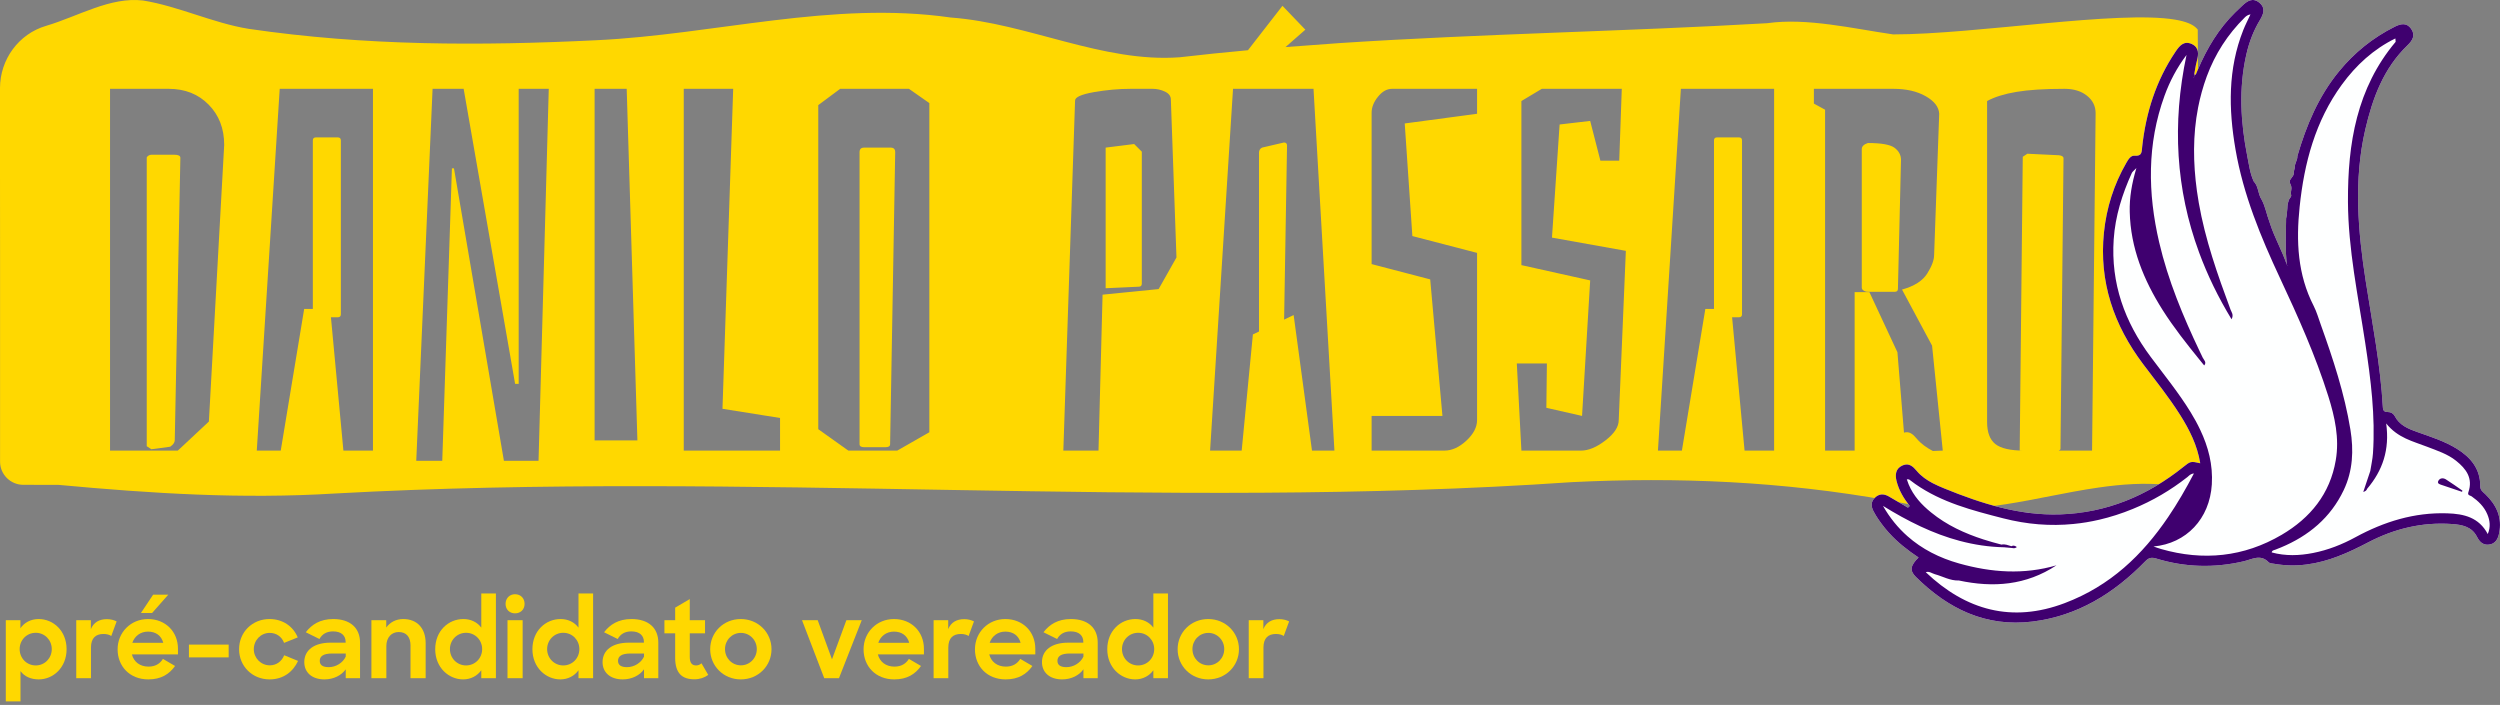 <svg width="383" height="108" viewBox="0 0 383 108" fill="none" xmlns="http://www.w3.org/2000/svg">
<rect x="0" y="0" width="383" height="108" fill="#808080" stroke="none"/>
<path d="M27.633 24.175L26.773 67.422C26.773 67.785 26.54 68.121 26.074 68.435L23.183 68.825L22.479 68.359V24.175C22.479 24.072 22.559 23.968 22.717 23.861C22.869 23.758 23.026 23.705 23.183 23.705H26.697C27.319 23.705 27.633 23.861 27.633 24.175Z" fill="#FFD800"/>
<path d="M51.749 21.05H48.397C48.083 21.05 47.926 21.207 47.926 21.521V48.216C47.926 48.475 48.083 48.606 48.397 48.606H51.749C52.063 48.606 52.22 48.449 52.22 48.14V21.521C52.22 21.207 52.063 21.05 51.749 21.05ZM51.749 21.05H48.397C48.083 21.05 47.926 21.207 47.926 21.521V48.216C47.926 48.475 48.083 48.606 48.397 48.606H51.749C52.063 48.606 52.22 48.449 52.22 48.14V21.521C52.22 21.207 52.063 21.05 51.749 21.05ZM51.749 21.05H48.397C48.083 21.05 47.926 21.207 47.926 21.521V48.216C47.926 48.475 48.083 48.606 48.397 48.606H51.749C52.063 48.606 52.22 48.449 52.22 48.14V21.521C52.22 21.207 52.063 21.05 51.749 21.05ZM51.749 21.05H48.397C48.083 21.05 47.926 21.207 47.926 21.521V48.216C47.926 48.475 48.083 48.606 48.397 48.606H51.749C52.063 48.606 52.22 48.449 52.22 48.14V21.521C52.22 21.207 52.063 21.05 51.749 21.05ZM51.749 21.05H48.397C48.083 21.05 47.926 21.207 47.926 21.521V48.216C47.926 48.475 48.083 48.606 48.397 48.606H51.749C52.063 48.606 52.22 48.449 52.22 48.14V21.521C52.22 21.207 52.063 21.05 51.749 21.05ZM136.442 22.614H132.386C131.915 22.614 131.682 22.848 131.682 23.313V68.044C131.682 68.358 131.915 68.511 132.386 68.511H135.662C136.132 68.511 136.366 68.358 136.366 68.044L137.145 23.313C137.145 22.848 136.913 22.614 136.442 22.614ZM136.442 22.614H132.386C131.915 22.614 131.682 22.848 131.682 23.313V68.044C131.682 68.358 131.915 68.511 132.386 68.511H135.662C136.132 68.511 136.366 68.358 136.366 68.044L137.145 23.313C137.145 22.848 136.913 22.614 136.442 22.614ZM51.749 21.05H48.397C48.083 21.05 47.926 21.207 47.926 21.521V48.216C47.926 48.475 48.083 48.606 48.397 48.606H51.749C52.063 48.606 52.22 48.449 52.22 48.14V21.521C52.22 21.207 52.063 21.05 51.749 21.05ZM51.749 21.05H48.397C48.083 21.05 47.926 21.207 47.926 21.521V48.216C47.926 48.475 48.083 48.606 48.397 48.606H51.749C52.063 48.606 52.22 48.449 52.22 48.14V21.521C52.22 21.207 52.063 21.05 51.749 21.05ZM136.442 22.614H132.386C131.915 22.614 131.682 22.848 131.682 23.313V68.044C131.682 68.358 131.915 68.511 132.386 68.511H135.662C136.132 68.511 136.366 68.358 136.366 68.044L137.145 23.313C137.145 22.848 136.913 22.614 136.442 22.614ZM173.755 22.067L169.385 22.614V44.159L174.458 43.922C174.768 43.922 174.925 43.765 174.925 43.456V23.237L173.755 22.067ZM196.703 21.83L193.345 22.614C193.037 22.767 192.88 23.031 192.88 23.394V50.869C192.88 51.133 193.037 51.259 193.345 51.259L196.237 50.793C196.546 50.793 196.703 50.636 196.703 50.322L197.173 22.301C197.173 21.987 197.016 21.83 196.703 21.83ZM196.703 21.83L193.345 22.614C193.037 22.767 192.88 23.031 192.88 23.394V50.869C192.88 51.133 193.037 51.259 193.345 51.259L196.237 50.793C196.546 50.793 196.703 50.636 196.703 50.322L197.173 22.301C197.173 21.987 197.016 21.83 196.703 21.83ZM173.755 22.067L169.385 22.614V44.159L174.458 43.922C174.768 43.922 174.925 43.765 174.925 43.456V23.237L173.755 22.067ZM136.442 22.614H132.386C131.915 22.614 131.682 22.848 131.682 23.313V68.044C131.682 68.358 131.915 68.511 132.386 68.511H135.662C136.132 68.511 136.366 68.358 136.366 68.044L137.145 23.313C137.145 22.848 136.913 22.614 136.442 22.614ZM51.749 21.05H48.397C48.083 21.05 47.926 21.207 47.926 21.521V48.216C47.926 48.475 48.083 48.606 48.397 48.606H51.749C52.063 48.606 52.22 48.449 52.22 48.14V21.521C52.22 21.207 52.063 21.05 51.749 21.05ZM51.749 21.05H48.397C48.083 21.05 47.926 21.207 47.926 21.521V48.216C47.926 48.475 48.083 48.606 48.397 48.606H51.749C52.063 48.606 52.22 48.449 52.22 48.14V21.521C52.22 21.207 52.063 21.05 51.749 21.05ZM136.442 22.614H132.386C131.915 22.614 131.682 22.848 131.682 23.313V68.044C131.682 68.358 131.915 68.511 132.386 68.511H135.662C136.132 68.511 136.366 68.358 136.366 68.044L137.145 23.313C137.145 22.848 136.913 22.614 136.442 22.614ZM173.755 22.067L169.385 22.614V44.159L174.458 43.922C174.768 43.922 174.925 43.765 174.925 43.456V23.237L173.755 22.067ZM196.703 21.83L193.345 22.614C193.037 22.767 192.88 23.031 192.88 23.394V50.869C192.88 51.133 193.037 51.259 193.345 51.259L196.237 50.793C196.546 50.793 196.703 50.636 196.703 50.322L197.173 22.301C197.173 21.987 197.016 21.83 196.703 21.83ZM196.703 21.83L193.345 22.614C193.037 22.767 192.88 23.031 192.88 23.394V50.869C192.88 51.133 193.037 51.259 193.345 51.259L196.237 50.793C196.546 50.793 196.703 50.636 196.703 50.322L197.173 22.301C197.173 21.987 197.016 21.83 196.703 21.83ZM173.755 22.067L169.385 22.614V44.159L174.458 43.922C174.768 43.922 174.925 43.765 174.925 43.456V23.237L173.755 22.067ZM136.442 22.614H132.386C131.915 22.614 131.682 22.848 131.682 23.313V68.044C131.682 68.358 131.915 68.511 132.386 68.511H135.662C136.132 68.511 136.366 68.358 136.366 68.044L137.145 23.313C137.145 22.848 136.913 22.614 136.442 22.614ZM51.749 21.05H48.397C48.083 21.05 47.926 21.207 47.926 21.521V48.216C47.926 48.475 48.083 48.606 48.397 48.606H51.749C52.063 48.606 52.22 48.449 52.22 48.14V21.521C52.22 21.207 52.063 21.05 51.749 21.05ZM51.749 21.05H48.397C48.083 21.05 47.926 21.207 47.926 21.521V48.216C47.926 48.475 48.083 48.606 48.397 48.606H51.749C52.063 48.606 52.22 48.449 52.22 48.14V21.521C52.22 21.207 52.063 21.05 51.749 21.05ZM136.442 22.614H132.386C131.915 22.614 131.682 22.848 131.682 23.313V68.044C131.682 68.358 131.915 68.511 132.386 68.511H135.662C136.132 68.511 136.366 68.358 136.366 68.044L137.145 23.313C137.145 22.848 136.913 22.614 136.442 22.614ZM173.755 22.067L169.385 22.614V44.159L174.458 43.922C174.768 43.922 174.925 43.765 174.925 43.456V23.237L173.755 22.067ZM196.703 21.83L193.345 22.614C193.037 22.767 192.88 23.031 192.88 23.394V50.869C192.88 51.133 193.037 51.259 193.345 51.259L196.237 50.793C196.546 50.793 196.703 50.636 196.703 50.322L197.173 22.301C197.173 21.987 197.016 21.83 196.703 21.83ZM196.703 21.83L193.345 22.614C193.037 22.767 192.88 23.031 192.88 23.394V50.869C192.88 51.133 193.037 51.259 193.345 51.259L196.237 50.793C196.546 50.793 196.703 50.636 196.703 50.322L197.173 22.301C197.173 21.987 197.016 21.83 196.703 21.83ZM173.755 22.067L169.385 22.614V44.159L174.458 43.922C174.768 43.922 174.925 43.765 174.925 43.456V23.237L173.755 22.067ZM136.442 22.614H132.386C131.915 22.614 131.682 22.848 131.682 23.313V68.044C131.682 68.358 131.915 68.511 132.386 68.511H135.662C136.132 68.511 136.366 68.358 136.366 68.044L137.145 23.313C137.145 22.848 136.913 22.614 136.442 22.614ZM51.749 21.05H48.397C48.083 21.05 47.926 21.207 47.926 21.521V48.216C47.926 48.475 48.083 48.606 48.397 48.606H51.749C52.063 48.606 52.22 48.449 52.22 48.14V21.521C52.22 21.207 52.063 21.05 51.749 21.05ZM51.749 21.05H48.397C48.083 21.05 47.926 21.207 47.926 21.521V48.216C47.926 48.475 48.083 48.606 48.397 48.606H51.749C52.063 48.606 52.22 48.449 52.22 48.14V21.521C52.22 21.207 52.063 21.05 51.749 21.05ZM136.442 22.614H132.386C131.915 22.614 131.682 22.848 131.682 23.313V68.044C131.682 68.358 131.915 68.511 132.386 68.511H135.662C136.132 68.511 136.366 68.358 136.366 68.044L137.145 23.313C137.145 22.848 136.913 22.614 136.442 22.614ZM173.755 22.067L169.385 22.614V44.159L174.458 43.922C174.768 43.922 174.925 43.765 174.925 43.456V23.237L173.755 22.067ZM196.703 21.83L193.345 22.614C193.037 22.767 192.88 23.031 192.88 23.394V50.869C192.88 51.133 193.037 51.259 193.345 51.259L196.237 50.793C196.546 50.793 196.703 50.636 196.703 50.322L197.173 22.301C197.173 21.987 197.016 21.83 196.703 21.83ZM266.412 21.05H263.055C262.741 21.05 262.583 21.207 262.583 21.521V48.216C262.583 48.475 262.741 48.606 263.055 48.606H266.412C266.72 48.606 266.878 48.449 266.878 48.14V21.521C266.878 21.207 266.72 21.05 266.412 21.05ZM290.256 22.65C289.606 22.157 288.239 21.911 286.159 21.911C285.532 22.117 285.223 22.431 285.223 22.848V44.079C285.223 44.235 285.312 44.379 285.496 44.509C285.676 44.639 285.895 44.702 286.159 44.702H290.296C290.606 44.702 290.762 44.55 290.762 44.235L291.233 24.488C291.233 23.758 290.906 23.148 290.256 22.65ZM290.256 22.65C289.606 22.157 288.239 21.911 286.159 21.911C285.532 22.117 285.223 22.431 285.223 22.848V44.079C285.223 44.235 285.312 44.379 285.496 44.509C285.676 44.639 285.895 44.702 286.159 44.702H290.296C290.606 44.702 290.762 44.55 290.762 44.235L291.233 24.488C291.233 23.758 290.906 23.148 290.256 22.65ZM266.412 21.05H263.055C262.741 21.05 262.583 21.207 262.583 21.521V48.216C262.583 48.475 262.741 48.606 263.055 48.606H266.412C266.72 48.606 266.878 48.449 266.878 48.14V21.521C266.878 21.207 266.72 21.05 266.412 21.05ZM196.703 21.83L193.345 22.614C193.037 22.767 192.88 23.031 192.88 23.394V50.869C192.88 51.133 193.037 51.259 193.345 51.259L196.237 50.793C196.546 50.793 196.703 50.636 196.703 50.322L197.173 22.301C197.173 21.987 197.016 21.83 196.703 21.83ZM173.755 22.067L169.385 22.614V44.159L174.458 43.922C174.768 43.922 174.925 43.765 174.925 43.456V23.237L173.755 22.067ZM136.442 22.614H132.386C131.915 22.614 131.682 22.848 131.682 23.313V68.044C131.682 68.358 131.915 68.511 132.386 68.511H135.662C136.132 68.511 136.366 68.358 136.366 68.044L137.145 23.313C137.145 22.848 136.913 22.614 136.442 22.614ZM51.749 21.05H48.397C48.083 21.05 47.926 21.207 47.926 21.521V48.216C47.926 48.475 48.083 48.606 48.397 48.606H51.749C52.063 48.606 52.22 48.449 52.22 48.14V21.521C52.22 21.207 52.063 21.05 51.749 21.05ZM51.749 21.05H48.397C48.083 21.05 47.926 21.207 47.926 21.521V48.216C47.926 48.475 48.083 48.606 48.397 48.606H51.749C52.063 48.606 52.22 48.449 52.22 48.14V21.521C52.22 21.207 52.063 21.05 51.749 21.05ZM136.442 22.614H132.386C131.915 22.614 131.682 22.848 131.682 23.313V68.044C131.682 68.358 131.915 68.511 132.386 68.511H135.662C136.132 68.511 136.366 68.358 136.366 68.044L137.145 23.313C137.145 22.848 136.913 22.614 136.442 22.614ZM169.385 22.614V44.159L174.458 43.922C174.768 43.922 174.925 43.765 174.925 43.456V23.237L173.755 22.067L169.385 22.614ZM196.703 21.83L193.345 22.614C193.037 22.767 192.88 23.031 192.88 23.394V50.869C192.88 51.133 193.037 51.259 193.345 51.259L196.237 50.793C196.546 50.793 196.703 50.636 196.703 50.322L197.173 22.301C197.173 21.987 197.016 21.83 196.703 21.83ZM266.412 21.05H263.055C262.741 21.05 262.583 21.207 262.583 21.521V48.216C262.583 48.475 262.741 48.606 263.055 48.606H266.412C266.72 48.606 266.878 48.449 266.878 48.14V21.521C266.878 21.207 266.72 21.05 266.412 21.05ZM290.256 22.65C289.606 22.157 288.239 21.911 286.159 21.911C285.532 22.117 285.223 22.431 285.223 22.848V44.079C285.223 44.235 285.312 44.379 285.496 44.509C285.676 44.639 285.895 44.702 286.159 44.702H290.296C290.606 44.702 290.762 44.55 290.762 44.235L291.233 24.488C291.233 23.758 290.906 23.148 290.256 22.65ZM315.427 23.784L310.591 23.551L309.887 24.017L309.417 69.057L314.961 69.528L315.665 68.824L316.13 24.25C316.13 23.99 315.897 23.838 315.427 23.784ZM51.749 21.05H48.397C48.083 21.05 47.926 21.207 47.926 21.521V48.216C47.926 48.475 48.083 48.606 48.397 48.606H51.749C52.063 48.606 52.22 48.449 52.22 48.14V21.521C52.22 21.207 52.063 21.05 51.749 21.05ZM136.442 22.614H132.386C131.915 22.614 131.682 22.848 131.682 23.313V68.044C131.682 68.358 131.915 68.511 132.386 68.511H135.662C136.132 68.511 136.366 68.358 136.366 68.044L137.145 23.313C137.145 22.848 136.913 22.614 136.442 22.614ZM173.755 22.067L169.385 22.614V44.159L174.458 43.922C174.768 43.922 174.925 43.765 174.925 43.456V23.237L173.755 22.067ZM196.703 21.83L193.345 22.614C193.037 22.767 192.88 23.031 192.88 23.394V50.869C192.88 51.133 193.037 51.259 193.345 51.259L196.237 50.793C196.546 50.793 196.703 50.636 196.703 50.322L197.173 22.301C197.173 21.987 197.016 21.83 196.703 21.83ZM266.412 21.05H263.055C262.741 21.05 262.583 21.207 262.583 21.521V48.216C262.583 48.475 262.741 48.606 263.055 48.606H266.412C266.72 48.606 266.878 48.449 266.878 48.14V21.521C266.878 21.207 266.72 21.05 266.412 21.05ZM315.427 23.784L310.591 23.551L309.887 24.017L309.417 69.057L314.961 69.528L315.665 68.824L316.13 24.25C316.13 23.99 315.897 23.838 315.427 23.784ZM290.256 22.65C289.606 22.157 288.239 21.911 286.159 21.911C285.532 22.117 285.223 22.431 285.223 22.848V44.079C285.223 44.235 285.312 44.379 285.496 44.509C285.676 44.639 285.895 44.702 286.159 44.702H290.296C290.606 44.702 290.762 44.55 290.762 44.235L291.233 24.488C291.233 23.758 290.906 23.148 290.256 22.65ZM315.427 23.784L310.591 23.551L309.887 24.017L309.417 69.057L314.961 69.528L315.665 68.824L316.13 24.25C316.13 23.99 315.897 23.838 315.427 23.784ZM290.256 22.65C289.606 22.157 288.239 21.911 286.159 21.911C285.532 22.117 285.223 22.431 285.223 22.848V44.079C285.223 44.235 285.312 44.379 285.496 44.509C285.676 44.639 285.895 44.702 286.159 44.702H290.296C290.606 44.702 290.762 44.55 290.762 44.235L291.233 24.488C291.233 23.758 290.906 23.148 290.256 22.65ZM266.412 21.05H263.055C262.741 21.05 262.583 21.207 262.583 21.521V48.216C262.583 48.475 262.741 48.606 263.055 48.606H266.412C266.72 48.606 266.878 48.449 266.878 48.14V21.521C266.878 21.207 266.72 21.05 266.412 21.05ZM196.703 21.83L193.345 22.614C193.037 22.767 192.88 23.031 192.88 23.394V50.869C192.88 51.133 193.037 51.259 193.345 51.259L196.237 50.793C196.546 50.793 196.703 50.636 196.703 50.322L197.173 22.301C197.173 21.987 197.016 21.83 196.703 21.83ZM173.755 22.067L169.385 22.614V44.159L174.458 43.922C174.768 43.922 174.925 43.765 174.925 43.456V23.237L173.755 22.067ZM136.442 22.614H132.386C131.915 22.614 131.682 22.848 131.682 23.313V68.044C131.682 68.358 131.915 68.511 132.386 68.511H135.662C136.132 68.511 136.366 68.358 136.366 68.044L137.145 23.313C137.145 22.848 136.913 22.614 136.442 22.614ZM51.749 21.05H48.397C48.083 21.05 47.926 21.207 47.926 21.521V48.216C47.926 48.475 48.083 48.606 48.397 48.606H51.749C52.063 48.606 52.22 48.449 52.22 48.14V21.521C52.22 21.207 52.063 21.05 51.749 21.05ZM51.749 21.05H48.397C48.083 21.05 47.926 21.207 47.926 21.521V48.216C47.926 48.475 48.083 48.606 48.397 48.606H51.749C52.063 48.606 52.22 48.449 52.22 48.14V21.521C52.22 21.207 52.063 21.05 51.749 21.05ZM136.442 22.614H132.386C131.915 22.614 131.682 22.848 131.682 23.313V68.044C131.682 68.358 131.915 68.511 132.386 68.511H135.662C136.132 68.511 136.366 68.358 136.366 68.044L137.145 23.313C137.145 22.848 136.913 22.614 136.442 22.614ZM173.755 22.067L169.385 22.614V44.159L174.458 43.922C174.768 43.922 174.925 43.765 174.925 43.456V23.237L173.755 22.067ZM196.703 21.83L193.345 22.614C193.037 22.767 192.88 23.031 192.88 23.394V50.869C192.88 51.133 193.037 51.259 193.345 51.259L196.237 50.793C196.546 50.793 196.703 50.636 196.703 50.322L197.173 22.301C197.173 21.987 197.016 21.83 196.703 21.83ZM266.412 21.05H263.055C262.741 21.05 262.583 21.207 262.583 21.521V48.216C262.583 48.475 262.741 48.606 263.055 48.606H266.412C266.72 48.606 266.878 48.449 266.878 48.14V21.521C266.878 21.207 266.72 21.05 266.412 21.05ZM266.412 21.05H263.055C262.741 21.05 262.583 21.207 262.583 21.521V48.216C262.583 48.475 262.741 48.606 263.055 48.606H266.412C266.72 48.606 266.878 48.449 266.878 48.14V21.521C266.878 21.207 266.72 21.05 266.412 21.05ZM196.703 21.83L193.345 22.614C193.037 22.767 192.88 23.031 192.88 23.394V50.869C192.88 51.133 193.037 51.259 193.345 51.259L196.237 50.793C196.546 50.793 196.703 50.636 196.703 50.322L197.173 22.301C197.173 21.987 197.016 21.83 196.703 21.83ZM173.755 22.067L169.385 22.614V44.159L174.458 43.922C174.768 43.922 174.925 43.765 174.925 43.456V23.237L173.755 22.067ZM136.442 22.614H132.386C131.915 22.614 131.682 22.848 131.682 23.313V68.044C131.682 68.358 131.915 68.511 132.386 68.511H135.662C136.132 68.511 136.366 68.358 136.366 68.044L137.145 23.313C137.145 22.848 136.913 22.614 136.442 22.614ZM51.749 21.05H48.397C48.083 21.05 47.926 21.207 47.926 21.521V48.216C47.926 48.475 48.083 48.606 48.397 48.606H51.749C52.063 48.606 52.22 48.449 52.22 48.14V21.521C52.22 21.207 52.063 21.05 51.749 21.05ZM51.749 21.05H48.397C48.083 21.05 47.926 21.207 47.926 21.521V48.216C47.926 48.475 48.083 48.606 48.397 48.606H51.749C52.063 48.606 52.22 48.449 52.22 48.14V21.521C52.22 21.207 52.063 21.05 51.749 21.05ZM136.442 22.614H132.386C131.915 22.614 131.682 22.848 131.682 23.313V68.044C131.682 68.358 131.915 68.511 132.386 68.511H135.662C136.132 68.511 136.366 68.358 136.366 68.044L137.145 23.313C137.145 22.848 136.913 22.614 136.442 22.614ZM173.755 22.067L169.385 22.614V44.159L174.458 43.922C174.768 43.922 174.925 43.765 174.925 43.456V23.237L173.755 22.067ZM196.703 21.83L193.345 22.614C193.037 22.767 192.88 23.031 192.88 23.394V50.869C192.88 51.133 193.037 51.259 193.345 51.259L196.237 50.793C196.546 50.793 196.703 50.636 196.703 50.322L197.173 22.301C197.173 21.987 197.016 21.83 196.703 21.83ZM196.703 21.83L193.345 22.614C193.037 22.767 192.88 23.031 192.88 23.394V50.869C192.88 51.133 193.037 51.259 193.345 51.259L196.237 50.793C196.546 50.793 196.703 50.636 196.703 50.322L197.173 22.301C197.173 21.987 197.016 21.83 196.703 21.83ZM173.755 22.067L169.385 22.614V44.159L174.458 43.922C174.768 43.922 174.925 43.765 174.925 43.456V23.237L173.755 22.067ZM136.442 22.614H132.386C131.915 22.614 131.682 22.848 131.682 23.313V68.044C131.682 68.358 131.915 68.511 132.386 68.511H135.662C136.132 68.511 136.366 68.358 136.366 68.044L137.145 23.313C137.145 22.848 136.913 22.614 136.442 22.614ZM51.749 21.05H48.397C48.083 21.05 47.926 21.207 47.926 21.521V48.216C47.926 48.475 48.083 48.606 48.397 48.606H51.749C52.063 48.606 52.22 48.449 52.22 48.14V21.521C52.22 21.207 52.063 21.05 51.749 21.05ZM51.749 21.05H48.397C48.083 21.05 47.926 21.207 47.926 21.521V48.216C47.926 48.475 48.083 48.606 48.397 48.606H51.749C52.063 48.606 52.22 48.449 52.22 48.14V21.521C52.22 21.207 52.063 21.05 51.749 21.05ZM136.442 22.614H132.386C131.915 22.614 131.682 22.848 131.682 23.313V68.044C131.682 68.358 131.915 68.511 132.386 68.511H135.662C136.132 68.511 136.366 68.358 136.366 68.044L137.145 23.313C137.145 22.848 136.913 22.614 136.442 22.614ZM173.755 22.067L169.385 22.614V44.159L174.458 43.922C174.768 43.922 174.925 43.765 174.925 43.456V23.237L173.755 22.067ZM196.703 21.83L193.345 22.614C193.037 22.767 192.88 23.031 192.88 23.394V50.869C192.88 51.133 193.037 51.259 193.345 51.259L196.237 50.793C196.546 50.793 196.703 50.636 196.703 50.322L197.173 22.301C197.173 21.987 197.016 21.83 196.703 21.83ZM196.703 21.83L193.345 22.614C193.037 22.767 192.88 23.031 192.88 23.394V50.869C192.88 51.133 193.037 51.259 193.345 51.259L196.237 50.793C196.546 50.793 196.703 50.636 196.703 50.322L197.173 22.301C197.173 21.987 197.016 21.83 196.703 21.83ZM173.755 22.067L169.385 22.614V44.159L174.458 43.922C174.768 43.922 174.925 43.765 174.925 43.456V23.237L173.755 22.067ZM136.442 22.614H132.386C131.915 22.614 131.682 22.848 131.682 23.313V68.044C131.682 68.358 131.915 68.511 132.386 68.511H135.662C136.132 68.511 136.366 68.358 136.366 68.044L137.145 23.313C137.145 22.848 136.913 22.614 136.442 22.614ZM51.749 21.05H48.397C48.083 21.05 47.926 21.207 47.926 21.521V48.216C47.926 48.475 48.083 48.606 48.397 48.606H51.749C52.063 48.606 52.22 48.449 52.22 48.14V21.521C52.22 21.207 52.063 21.05 51.749 21.05ZM51.749 21.05H48.397C48.083 21.05 47.926 21.207 47.926 21.521V48.216C47.926 48.475 48.083 48.606 48.397 48.606H51.749C52.063 48.606 52.22 48.449 52.22 48.14V21.521C52.22 21.207 52.063 21.05 51.749 21.05ZM136.442 22.614H132.386C131.915 22.614 131.682 22.848 131.682 23.313V68.044C131.682 68.358 131.915 68.511 132.386 68.511H135.662C136.132 68.511 136.366 68.358 136.366 68.044L137.145 23.313C137.145 22.848 136.913 22.614 136.442 22.614ZM173.755 22.067L169.385 22.614V44.159L174.458 43.922C174.768 43.922 174.925 43.765 174.925 43.456V23.237L173.755 22.067ZM173.755 22.067L169.385 22.614V44.159L174.458 43.922C174.768 43.922 174.925 43.765 174.925 43.456V23.237L173.755 22.067ZM136.442 22.614H132.386C131.915 22.614 131.682 22.848 131.682 23.313V68.044C131.682 68.358 131.915 68.511 132.386 68.511H135.662C136.132 68.511 136.366 68.358 136.366 68.044L137.145 23.313C137.145 22.848 136.913 22.614 136.442 22.614ZM51.749 21.05H48.397C48.083 21.05 47.926 21.207 47.926 21.521V48.216C47.926 48.475 48.083 48.606 48.397 48.606H51.749C52.063 48.606 52.22 48.449 52.22 48.14V21.521C52.22 21.207 52.063 21.05 51.749 21.05ZM51.749 21.05H48.397C48.083 21.05 47.926 21.207 47.926 21.521V48.216C47.926 48.475 48.083 48.606 48.397 48.606H51.749C52.063 48.606 52.22 48.449 52.22 48.14V21.521C52.22 21.207 52.063 21.05 51.749 21.05ZM51.749 21.05H48.397C48.083 21.05 47.926 21.207 47.926 21.521V48.216C47.926 48.475 48.083 48.606 48.397 48.606H51.749C52.063 48.606 52.22 48.449 52.22 48.14V21.521C52.22 21.207 52.063 21.05 51.749 21.05ZM51.749 21.05H48.397C48.083 21.05 47.926 21.207 47.926 21.521V48.216C47.926 48.475 48.083 48.606 48.397 48.606H51.749C52.063 48.606 52.22 48.449 52.22 48.14V21.521C52.22 21.207 52.063 21.05 51.749 21.05ZM51.749 21.05H48.397C48.083 21.05 47.926 21.207 47.926 21.521V48.216C47.926 48.475 48.083 48.606 48.397 48.606H51.749C52.063 48.606 52.22 48.449 52.22 48.14V21.521C52.22 21.207 52.063 21.05 51.749 21.05Z" fill="#FFD800"/>
<path d="M320.505 69.032H310.12C307.987 69.032 306.504 68.691 305.67 68.015C304.84 67.338 304.423 66.222 304.423 64.657V15.48C305.566 14.857 307.063 14.387 308.91 14.078C310.757 13.764 313.217 13.607 316.288 13.607C317.695 13.607 318.838 13.957 319.721 14.66C320.608 15.364 321.048 16.261 321.048 17.354L320.505 69.032ZM296.119 69.095C295.182 68.606 294.317 68.01 293.626 67.181C293.052 66.491 292.488 66.038 291.69 66.28L290.686 53.964L286.393 44.753H284.129V69.032H279.602V16.807L277.886 15.87V13.607H290.059C292.04 13.607 293.689 13.984 295.016 14.741C296.342 15.494 297.033 16.39 297.086 17.43L296.307 39.056C296.307 39.836 295.953 40.786 295.253 41.902C294.55 43.023 293.264 43.843 291.39 44.363L295.993 52.95L297.633 69.032L296.119 69.095ZM271.795 69.032H267.268L265.238 47.33H261.258L257.667 69.032H253.996L257.51 13.607H271.795V69.032ZM247.991 64.349C247.991 65.388 247.314 66.428 245.96 67.467C244.607 68.512 243.356 69.032 242.213 69.032H233.079L232.375 55.68H236.983L236.902 62.475L242.37 63.72L243.616 42.96L233.079 40.616V15.48L236.203 13.607H248.456L248.067 24.615H245.18L243.616 18.524L238.932 19.071L237.762 36.403L249.08 38.429L247.991 64.349ZM226.288 17.43L215.204 18.914L216.374 36.165L226.288 38.742V64.349C226.288 65.438 225.742 66.495 224.648 67.508C223.554 68.521 222.438 69.032 221.291 69.032H210.131V63.72H220.982L219.108 42.803L210.131 40.459V17.278C210.131 16.445 210.454 15.624 211.108 14.817C211.758 14.011 212.471 13.607 213.254 13.607H226.288V17.43ZM200.997 69.032L198.186 48.267L191.943 51.234L190.226 69.032H185.385L188.9 13.607H201.23L204.434 69.032H200.997ZM177.502 44.286L168.914 45.143L168.291 69.032H162.903L164.701 15.404C164.701 14.885 165.664 14.454 167.587 14.114C169.514 13.778 171.388 13.607 173.208 13.607H176.565C177.242 13.607 177.878 13.75 178.478 14.037C179.075 14.324 179.375 14.728 179.375 15.248L180.235 39.446L177.502 44.286ZM142.376 66.222L137.459 69.032H129.965L125.358 65.751V16.104L128.715 13.607H139.252L142.376 15.794V66.222ZM119.504 69.032H104.75V13.607H112.324L110.684 62.627L119.504 64.034V69.032ZM91.093 67.467V13.607H96.009L97.65 67.467H91.093ZM82.505 70.592H77.199L69.548 25.785H69.234L67.755 70.592H63.77L66.271 13.607H71.031L78.915 58.804H79.462V13.607H84.07L82.505 70.592ZM57.137 69.032H52.61L50.58 47.33H46.599L43.01 69.032H39.339L42.852 13.607H57.137V69.032ZM32.001 64.581L27.242 69.032H16.857V13.607H25.834C28.335 13.607 30.375 14.414 31.961 16.028C33.553 17.641 34.346 19.698 34.346 22.195L32.001 64.581ZM337.075 60.91L337.004 50.208L336.994 48.885L336.891 33.709L336.842 26.076C336.838 26.072 336.838 26.072 336.842 26.072V26.063L336.744 11.55V11.541L336.703 5.737L336.695 4.536C336.654 4.481 336.614 4.428 336.56 4.379C335.972 3.72 334.83 3.285 333.261 3.016C324.544 1.528 302.734 5.271 290.023 5.271C283.954 4.397 276.81 2.685 270.745 3.554C248.901 4.818 227.06 5.168 205.21 6.602L196.94 7.211L199.979 4.549L196.474 0.892L191.185 7.695C187.698 8.014 184.207 8.368 180.72 8.775C168.919 9.645 157.458 3.554 145.657 2.685C127.446 0.076 109.581 5.293 91.375 6.163C73.505 7.037 55.967 7.037 38.097 4.419C32.706 3.554 27.313 0.945 21.912 0.076C16.883 -0.516 12.003 2.496 7.072 3.957C2.846 5.194 0.009 9.117 0 13.486V26.435C0.009 30.527 0.009 34.901 0.009 39.281V70.726C0.009 72.689 1.609 74.276 3.585 74.276H5.154C6.27 74.276 7.557 74.276 8.999 74.285C23.267 75.607 37.084 76.476 51.252 75.607C114.301 72.134 177.685 78.216 240.743 73.868C257.063 73.052 273.09 73.756 289.377 76.674H289.382C290.328 76.835 291.274 77.015 292.223 77.202C292.483 77.247 292.739 77.301 292.999 77.351C295.432 77.834 297.858 77.987 300.269 77.928H300.277C301.475 77.897 302.666 77.817 303.859 77.696H303.863C308.475 77.221 313.07 76.167 317.664 75.325C317.673 75.325 317.682 75.325 317.686 75.32C317.69 75.325 317.69 75.325 317.695 75.32C318.99 75.083 320.285 74.863 321.576 74.68H321.585C325.054 74.181 328.523 73.935 332.015 74.276H334.059C335.587 74.276 336.681 74.527 337.165 73.899L337.075 60.91Z" fill="#FFD800"/>
<path d="M293.628 72.128C293.054 71.438 292.49 70.985 291.692 71.227L291.934 74.212L292.4 74.194L293.418 74.149L296.12 74.041C295.183 73.553 294.318 72.957 293.628 72.128Z" fill="#FFD800"/>
<path d="M7.931 99.444C7.931 98.045 6.845 96.943 5.479 96.943C4.08 96.943 3.011 98.062 3.011 99.444C3.011 100.826 4.08 101.945 5.479 101.945C6.845 101.945 7.931 100.843 7.931 99.444ZM3.142 102.817V107.457H0.888V95.018H3.126V96.252C3.718 95.38 4.722 94.837 5.923 94.837C8.161 94.837 10.201 96.63 10.201 99.46C10.201 102.291 8.128 104.084 5.94 104.084C4.739 104.084 3.735 103.64 3.142 102.817Z" fill="#FFD800"/>
<path d="M11.682 95.018H13.92V96.383C14.348 95.33 15.237 94.853 16.372 94.853C16.964 94.853 17.491 95.001 17.869 95.199L17.047 97.437C16.8 97.256 16.372 97.124 15.862 97.124C14.694 97.124 13.937 97.716 13.937 99.214V103.903H11.682V95.018Z" fill="#FFD800"/>
<path d="M23.464 91.101H25.784L23.299 93.915H21.588L23.464 91.101ZM20.272 98.473H25.011C24.715 97.371 23.859 96.762 22.674 96.762C21.523 96.762 20.634 97.437 20.272 98.473ZM18.017 99.477C18.017 96.894 20.025 94.837 22.674 94.837C25.34 94.837 27.265 96.762 27.265 99.395V100.25H20.206C20.502 101.403 21.44 102.126 22.756 102.126C23.81 102.126 24.517 101.666 24.962 100.941L26.821 102.028C25.932 103.278 24.682 104.084 22.724 104.084C19.861 104.084 18.017 102.06 18.017 99.477Z" fill="#FFD800"/>
<path d="M28.944 98.753H35.032V100.711H28.944V98.753Z" fill="#FFD800"/>
<path d="M36.628 99.461C36.628 96.845 38.652 94.837 41.285 94.837C43.341 94.837 44.921 95.972 45.612 97.65L43.523 98.49C43.161 97.535 42.338 96.959 41.318 96.959C39.952 96.959 38.883 98.078 38.883 99.461C38.883 100.81 39.969 101.929 41.334 101.929C42.387 101.929 43.177 101.287 43.539 100.382L45.662 101.254C44.905 102.9 43.424 104.084 41.301 104.084C38.636 104.084 36.628 102.044 36.628 99.461Z" fill="#FFD800"/>
<path d="M52.968 100.596V100.118H50.878C49.529 100.118 48.986 100.546 48.986 101.238C48.986 101.879 49.43 102.209 50.368 102.209C51.454 102.209 52.524 101.55 52.968 100.596ZM46.616 101.435C46.616 99.592 48.147 98.457 50.615 98.457H52.951V98.342C52.951 97.387 52.31 96.729 51.027 96.729C50.023 96.729 49.348 97.157 48.937 97.897L46.847 96.861C47.752 95.676 49.052 94.837 51.042 94.837C53.659 94.837 55.157 96.203 55.157 98.441V103.903H52.968V102.537C52.326 103.459 51.108 104.084 49.71 104.084C47.768 104.084 46.616 102.999 46.616 101.435Z" fill="#FFD800"/>
<path d="M56.9 95.018H59.171V96.137C59.748 95.33 60.669 94.837 61.771 94.837C63.877 94.837 65.21 96.219 65.21 98.539V103.903H62.89V98.885C62.89 97.618 62.281 96.828 61.08 96.828C60.011 96.828 59.188 97.618 59.188 99V103.903H56.9V95.018Z" fill="#FFD800"/>
<path d="M73.866 99.444C73.866 98.062 72.796 96.943 71.397 96.943C70.032 96.943 68.929 98.045 68.929 99.444C68.929 100.843 70.032 101.945 71.397 101.945C72.796 101.945 73.866 100.826 73.866 99.444ZM66.675 99.461C66.675 96.63 68.716 94.837 70.986 94.837C72.154 94.837 73.125 95.33 73.734 96.153V90.92H75.972V103.903H73.734V102.686C73.109 103.558 72.105 104.084 70.953 104.084C68.765 104.084 66.675 102.291 66.675 99.461Z" fill="#FFD800"/>
<path d="M77.749 95.018H80.069V103.903H77.749V95.018ZM78.901 91.035C79.773 91.035 80.366 91.66 80.366 92.517C80.366 93.356 79.773 93.965 78.901 93.965C78.045 93.965 77.453 93.356 77.453 92.517C77.453 91.66 78.062 91.035 78.901 91.035Z" fill="#FFD800"/>
<path d="M88.758 99.444C88.758 98.062 87.688 96.943 86.29 96.943C84.924 96.943 83.821 98.045 83.821 99.444C83.821 100.843 84.924 101.945 86.29 101.945C87.688 101.945 88.758 100.826 88.758 99.444ZM81.567 99.461C81.567 96.63 83.607 94.837 85.878 94.837C87.046 94.837 88.017 95.33 88.626 96.153V90.92H90.864V103.903H88.626V102.686C88 103.558 86.997 104.084 85.845 104.084C83.656 104.084 81.567 102.291 81.567 99.461Z" fill="#FFD800"/>
<path d="M98.663 100.596V100.118H96.573C95.225 100.118 94.681 100.546 94.681 101.238C94.681 101.879 95.126 102.209 96.064 102.209C97.15 102.209 98.219 101.55 98.663 100.596ZM92.312 101.435C92.312 99.592 93.842 98.457 96.31 98.457H98.647V98.342C98.647 97.387 98.005 96.729 96.722 96.729C95.718 96.729 95.043 97.157 94.632 97.897L92.542 96.861C93.447 95.676 94.747 94.837 96.738 94.837C99.355 94.837 100.852 96.203 100.852 98.441V103.903H98.663V102.537C98.022 103.459 96.804 104.084 95.405 104.084C93.464 104.084 92.312 102.999 92.312 101.435Z" fill="#FFD800"/>
<path d="M101.79 95.018H103.435V93.093L105.673 91.777V95.018H108.01V97.025H105.673V100.678C105.673 101.616 106.068 101.945 106.644 101.945C106.956 101.945 107.204 101.847 107.467 101.616L108.504 103.394C107.927 103.821 107.204 104.068 106.381 104.068C104.522 104.068 103.435 103.179 103.435 100.761V97.025H101.79V95.018Z" fill="#FFD800"/>
<path d="M115.942 99.444C115.942 98.062 114.856 96.959 113.506 96.959C112.141 96.959 111.071 98.062 111.071 99.444C111.071 100.826 112.141 101.929 113.506 101.929C114.856 101.929 115.942 100.826 115.942 99.444ZM108.8 99.46C108.8 96.894 110.824 94.837 113.49 94.837C116.139 94.837 118.196 96.894 118.196 99.46C118.196 102.011 116.172 104.084 113.49 104.084C110.824 104.084 108.8 102.011 108.8 99.46Z" fill="#FFD800"/>
<path d="M122.869 95.018H125.272L127.46 101.007L129.665 95.018H132.018L128.53 103.903H126.275L122.869 95.018Z" fill="#FFD800"/>
<path d="M134.552 98.473H139.291C138.995 97.371 138.139 96.762 136.955 96.762C135.803 96.762 134.914 97.437 134.552 98.473ZM132.298 99.477C132.298 96.894 134.305 94.837 136.955 94.837C139.621 94.837 141.546 96.762 141.546 99.395V100.25H134.486C134.783 101.402 135.721 102.126 137.036 102.126C138.09 102.126 138.797 101.665 139.242 100.941L141.101 102.028C140.213 103.278 138.962 104.084 137.004 104.084C134.141 104.084 132.298 102.061 132.298 99.477Z" fill="#FFD800"/>
<path d="M143.027 95.018H145.265V96.383C145.692 95.33 146.581 94.853 147.717 94.853C148.309 94.853 148.835 95.001 149.214 95.199L148.391 97.437C148.144 97.256 147.717 97.124 147.206 97.124C146.038 97.124 145.281 97.716 145.281 99.214V103.903H143.027V95.018Z" fill="#FFD800"/>
<path d="M151.616 98.473H156.355C156.059 97.371 155.203 96.762 154.019 96.762C152.867 96.762 151.978 97.437 151.616 98.473ZM149.362 99.477C149.362 96.894 151.369 94.837 154.019 94.837C156.685 94.837 158.609 96.762 158.609 99.395V100.25H151.551C151.847 101.402 152.785 102.126 154.101 102.126C155.154 102.126 155.862 101.665 156.306 100.941L158.165 102.028C157.277 103.278 156.026 104.084 154.068 104.084C151.205 104.084 149.362 102.061 149.362 99.477Z" fill="#FFD800"/>
<path d="M165.982 100.596V100.118H163.891C162.543 100.118 161.999 100.546 161.999 101.238C161.999 101.879 162.444 102.209 163.382 102.209C164.468 102.209 165.537 101.55 165.982 100.596ZM159.63 101.435C159.63 99.592 161.16 98.457 163.628 98.457H165.965V98.342C165.965 97.387 165.323 96.729 164.04 96.729C163.036 96.729 162.361 97.157 161.95 97.897L159.86 96.861C160.765 95.676 162.065 94.837 164.056 94.837C166.673 94.837 168.17 96.203 168.17 98.441V103.903H165.982V102.537C165.34 103.459 164.122 104.084 162.723 104.084C160.782 104.084 159.63 102.999 159.63 101.435Z" fill="#FFD800"/>
<path d="M176.825 99.444C176.825 98.062 175.756 96.943 174.357 96.943C172.991 96.943 171.889 98.045 171.889 99.444C171.889 100.843 172.991 101.945 174.357 101.945C175.756 101.945 176.825 100.826 176.825 99.444ZM169.635 99.461C169.635 96.63 171.675 94.837 173.945 94.837C175.114 94.837 176.085 95.33 176.694 96.153V90.92H178.932V103.903H176.694V102.686C176.068 103.558 175.065 104.084 173.913 104.084C171.724 104.084 169.635 102.291 169.635 99.461Z" fill="#FFD800"/>
<path d="M187.554 99.444C187.554 98.062 186.469 96.959 185.119 96.959C183.753 96.959 182.683 98.062 182.683 99.444C182.683 100.826 183.753 101.929 185.119 101.929C186.469 101.929 187.554 100.826 187.554 99.444ZM180.413 99.46C180.413 96.894 182.437 94.837 185.102 94.837C187.751 94.837 189.808 96.894 189.808 99.46C189.808 102.011 187.784 104.084 185.102 104.084C182.437 104.084 180.413 102.011 180.413 99.46Z" fill="#FFD800"/>
<path d="M191.306 95.018H193.544V96.383C193.972 95.33 194.861 94.853 195.995 94.853C196.588 94.853 197.115 95.001 197.493 95.199L196.67 97.437C196.423 97.256 195.995 97.124 195.486 97.124C194.317 97.124 193.561 97.716 193.561 99.214V103.903H191.306V95.018Z" fill="#FFD800"/>
<path d="M382.856 81.742C382.668 82.625 382.247 83.333 381.283 83.436C380.387 83.53 379.862 83.001 379.464 82.217C378.679 80.675 377.177 80.389 375.663 80.281C371.109 79.958 366.828 80.984 362.804 83.091C359.81 84.659 356.762 86.049 353.36 86.484C351.697 86.699 350.043 86.663 348.399 86.372C348.111 86.323 347.739 86.323 347.569 86.148C346.319 84.834 345.001 85.699 343.719 85.995C339.21 87.044 334.737 86.923 330.322 85.565C329.561 85.332 329.152 85.475 328.624 86.022C323.855 90.908 318.279 94.372 311.382 95.224C304.224 96.111 298.419 93.26 293.471 88.34C292.53 87.403 292.692 86.609 293.924 85.408C292.265 84.301 290.705 83.091 289.384 81.621H289.379C289.16 81.379 288.945 81.128 288.738 80.868C288.093 80.053 287.479 79.214 287.004 78.286C286.627 77.547 286.618 76.843 287.255 76.234C287.882 75.633 288.591 75.628 289.316 76.031C290.15 76.498 290.966 76.991 291.79 77.471C292.046 77.569 292.283 78.013 292.561 77.506C291.652 76.359 290.907 75.113 290.549 73.674C290.312 72.71 290.419 71.8 291.418 71.33C291.513 71.285 291.607 71.249 291.692 71.228C292.49 70.985 293.055 71.438 293.628 72.128C294.318 72.957 295.183 73.553 296.12 74.042C296.698 74.342 297.299 74.598 297.895 74.844C303.583 77.162 309.409 79.012 315.639 78.802C322.73 78.56 328.973 75.96 334.482 71.545C335.575 70.667 335.612 70.635 337.077 70.971C336.629 68.21 335.423 65.827 333.98 63.54C332.267 60.829 330.26 58.337 328.332 55.786C323.828 49.807 321.56 43.182 322.322 35.644C322.712 31.834 323.846 28.258 325.764 24.932C326.069 24.408 326.428 23.803 327.028 23.857C328.193 23.96 328.104 23.22 328.185 22.489C328.758 17.255 330.305 12.364 333.263 7.963C333.267 7.954 333.271 7.949 333.276 7.941C333.903 7.013 334.58 6.188 335.795 6.753C336.916 7.282 336.844 8.291 336.561 9.326C336.561 9.335 336.557 9.339 336.557 9.348C336.378 9.984 336.297 10.648 336.171 11.298C336.292 11.553 336.055 11.759 336.087 11.997C336.153 11.773 336.131 11.504 336.409 11.392C336.508 11.155 336.602 10.921 336.705 10.684C338.095 7.434 339.869 4.422 342.429 1.913C342.783 1.563 343.146 1.222 343.509 0.881C344.275 0.151 345.113 -0.418 346.126 0.407C347.125 1.222 346.771 2.155 346.22 3.073C345.225 4.723 344.557 6.493 344.132 8.371C342.953 13.57 343.262 18.743 344.279 23.914C344.544 25.228 344.697 26.577 345.284 27.814C345.53 28.074 345.687 28.374 345.799 28.688C345.799 28.693 345.804 28.697 345.804 28.701C345.983 29.204 346.064 29.746 346.283 30.23V30.235C346.337 30.355 346.404 30.472 346.48 30.584C347.063 31.669 347.251 32.893 347.69 34.026C347.704 34.076 347.717 34.125 347.735 34.174C347.749 34.21 347.762 34.25 347.775 34.286C348.479 36.456 349.636 38.441 350.362 40.605C350.079 38.374 350.201 36.128 350.227 33.892V33.748C350.231 33.658 350.227 33.569 350.231 33.479C350.299 33.197 350.348 32.915 350.362 32.624C350.366 32.542 350.375 32.466 350.379 32.386C350.393 32.247 350.406 32.108 350.42 31.973V31.96C350.429 31.834 350.438 31.709 350.442 31.583C350.447 31.521 350.451 31.453 350.46 31.391C350.492 31.166 350.55 30.956 350.626 30.745C350.631 30.718 350.635 30.696 350.64 30.674C350.644 30.656 350.649 30.638 350.657 30.624C350.68 30.557 350.72 30.495 350.765 30.436V30.432C350.801 30.387 350.837 30.342 350.872 30.293V30.288C350.971 30.158 351.052 30.02 351.003 29.836V29.831C350.998 29.808 350.989 29.786 350.98 29.764C350.948 29.666 350.948 29.567 350.962 29.468C350.962 29.454 350.966 29.441 350.971 29.428C350.976 29.406 350.98 29.387 350.984 29.365V29.347L350.989 29.338C351.016 29.195 351.039 29.047 351.047 28.903C351.043 28.899 351.047 28.899 351.047 28.894C351.052 28.738 351.039 28.581 350.984 28.423L350.98 28.419C350.935 28.325 350.899 28.231 350.859 28.132C350.854 28.124 350.851 28.119 350.846 28.11C350.805 27.994 350.783 27.881 350.792 27.765C350.792 27.724 350.796 27.693 350.805 27.653C350.841 27.581 350.882 27.505 350.931 27.438V27.433C351.164 27.102 351.486 26.824 351.402 26.349C351.455 26.124 351.509 25.905 351.563 25.685C351.518 25.076 351.962 24.578 351.962 23.982V23.901C353.333 19.2 355.202 14.749 358.349 10.917C360.701 8.048 363.525 5.78 366.837 4.113C367.774 3.638 368.689 3.419 369.383 4.409C370.069 5.382 369.616 6.175 368.85 6.919C365.157 10.464 363.472 15.045 362.355 19.872C360.567 27.617 361.231 35.384 362.436 43.125C363.431 49.521 364.682 55.881 365.049 62.357C365.08 62.931 365.269 63.128 365.838 63.124C366.264 63.119 366.667 63.352 366.869 63.737C367.604 65.163 368.953 65.701 370.333 66.189C372.408 66.924 374.516 67.587 376.402 68.758C378.531 70.079 379.993 71.845 379.974 74.499C379.97 75.113 380.387 75.36 380.736 75.696C382.462 77.354 383.372 79.295 382.856 81.742Z" fill="#FEFFFF"/>
<path d="M374.712 73.441C374.282 73.172 373.749 73.226 373.533 73.71C373.35 74.127 373.852 74.216 374.139 74.32C375.147 74.674 376.173 75.01 377.187 75.35C377.209 75.283 377.227 75.225 377.24 75.162C376.402 74.584 375.577 73.984 374.712 73.441ZM374.712 73.441C374.282 73.172 373.749 73.226 373.533 73.71C373.35 74.127 373.852 74.216 374.139 74.32C375.147 74.674 376.173 75.01 377.187 75.35C377.209 75.283 377.227 75.225 377.24 75.162C376.402 74.584 375.577 73.984 374.712 73.441ZM374.712 73.441C374.282 73.172 373.749 73.226 373.533 73.71C373.35 74.127 373.852 74.216 374.139 74.32C375.147 74.674 376.173 75.01 377.187 75.35C377.209 75.283 377.227 75.225 377.24 75.162C376.402 74.584 375.577 73.984 374.712 73.441ZM374.712 73.441C374.282 73.172 373.749 73.226 373.533 73.71C373.35 74.127 373.852 74.216 374.139 74.32C375.147 74.674 376.173 75.01 377.187 75.35C377.209 75.283 377.227 75.225 377.24 75.162C376.402 74.584 375.577 73.984 374.712 73.441ZM373.533 73.71C373.35 74.127 373.852 74.216 374.139 74.32C375.147 74.674 376.173 75.01 377.187 75.35C377.209 75.283 377.227 75.225 377.24 75.162C376.402 74.584 375.577 73.984 374.712 73.441C374.282 73.172 373.749 73.226 373.533 73.71ZM381.126 81.818C379.764 79.254 377.487 78.725 374.923 78.641C369.872 78.478 365.255 79.913 360.872 82.293C358.819 83.414 356.659 84.265 354.359 84.718C352.253 85.13 350.155 85.206 348.022 84.633C348.085 84.274 348.416 84.296 348.641 84.189C348.901 84.068 349.179 83.983 349.447 83.866C353.701 82.091 357.044 79.312 359.057 75.086C360.468 72.119 360.598 68.981 360.083 65.817C359.183 60.304 357.434 55.015 355.556 49.771C355.202 48.795 354.924 47.781 354.453 46.863C351.984 42.049 351.755 36.953 352.303 31.704C353.006 24.945 354.705 18.555 358.765 12.975C360.948 9.984 363.614 7.533 366.972 5.888C366.986 6.058 366.999 6.233 367.012 6.408C361.034 13.516 359.666 22.014 359.707 30.902C359.742 38.199 361.257 45.321 362.347 52.497C363.203 58.113 363.924 63.751 363.538 69.461C363.476 70.367 363.265 71.263 363.127 72.159L362.051 75.368C362.405 75.266 362.566 75.117 362.647 74.88C365.009 72.097 366.12 68.914 365.564 64.872C367.348 67.104 369.675 67.601 371.813 68.435C373.359 69.036 374.964 69.542 376.277 70.594C377.805 71.814 378.894 73.266 378.159 75.391C377.975 75.911 378.437 75.893 378.638 76.031C379.674 76.758 380.566 77.605 381.063 78.802C381.458 79.747 381.588 80.711 381.126 81.818ZM331.066 84.108C330.676 83.996 330.3 83.853 329.915 83.722C334.939 83.261 338.525 79.496 338.852 74.207C339.036 71.196 338.309 68.453 337.077 65.858C336.646 64.939 336.149 64.043 335.607 63.155C333.778 60.174 331.569 57.467 329.484 54.67C325.491 49.319 323.366 43.407 323.819 36.666C324.061 33.09 325.123 29.741 326.593 26.505C326.683 26.303 326.908 26.16 327.297 25.744C326.58 28.137 326.226 30.266 326.275 32.444C326.401 37.984 328.404 42.888 331.313 47.49C333.016 50.179 334.988 52.663 337.005 55.155C337.229 55.432 337.458 55.71 337.682 55.988C338.103 55.495 337.628 55.146 337.463 54.805C337.305 54.482 337.149 54.155 336.997 53.832C334.432 48.445 332.146 42.955 330.784 37.118C329.027 29.567 328.919 22.068 331.6 14.677C332.411 12.445 333.509 10.366 334.975 8.421C332.734 18.98 333.352 29.038 336.893 38.656C338.171 42.13 339.829 45.549 341.873 48.911C342.24 48.221 341.873 47.844 341.725 47.45C339.73 42.076 337.825 36.679 336.844 31.023C336.844 31.019 336.839 31.019 336.844 31.014V31.01C336.74 30.432 336.651 29.853 336.57 29.271C335.979 24.959 335.929 20.692 336.745 16.497V16.488C337.059 14.888 337.494 13.297 338.072 11.719C339.345 8.263 341.281 5.265 343.885 2.688C344.105 2.468 344.351 2.275 344.773 2.204C344.401 3.006 343.992 3.795 343.666 4.615C341.304 10.576 341.411 16.708 342.478 22.884C343.675 29.826 346.337 36.276 349.299 42.61C352.065 48.521 354.736 54.473 356.699 60.708C357.699 63.903 358.416 67.144 357.838 70.51C356.964 75.664 353.938 79.353 349.564 81.926C343.755 85.341 337.539 85.964 331.066 84.108ZM316.307 92.4C308.235 95.452 301.171 93.507 295.026 87.662C295.56 87.474 295.972 87.846 296.434 87.972C297.653 88.304 298.773 88.985 300.096 88.931C305.362 90.06 310.4 89.684 315.052 86.605C310.046 88.075 305.075 87.708 300.149 86.327C297.11 85.475 294.444 84.113 292.225 82.149C290.773 80.868 289.514 79.326 288.474 77.502C292.234 79.824 296.106 81.773 300.27 82.875H300.279C302.445 83.449 304.69 83.795 307.038 83.844C307.451 83.879 307.859 83.92 308.267 83.956C308.522 84.028 308.754 83.996 308.983 83.808C308.683 83.58 308.428 83.526 308.15 83.678C307.648 83.548 307.168 83.302 306.63 83.436C305.698 83.194 304.77 82.934 303.865 82.643H303.861C300.983 81.71 298.249 80.465 295.846 78.506C294.385 77.327 293.14 75.974 292.4 74.194C292.297 73.948 292.203 73.692 292.122 73.428C292.297 73.45 292.436 73.423 292.508 73.477C292.808 73.71 293.113 73.939 293.418 74.149C297.465 76.982 302.175 78.197 306.886 79.406C310.53 80.343 314.12 80.626 317.665 80.272C317.674 80.272 317.683 80.272 317.687 80.267C317.692 80.272 317.692 80.272 317.696 80.267C318.996 80.142 320.292 79.927 321.578 79.626H321.587C323.317 79.223 325.038 78.672 326.75 77.968C329.766 76.735 332.55 75.099 335.109 73.087C335.365 72.885 335.557 72.585 336.108 72.536C334.886 74.871 333.59 77.116 332.156 79.223C328.225 85.018 323.304 89.755 316.307 92.4ZM350.478 40.7C350.496 40.691 350.509 40.682 350.518 40.682C350.536 40.682 350.536 40.696 350.518 40.704C350.491 40.727 350.424 40.754 350.397 40.7C350.415 40.713 350.442 40.718 350.478 40.7ZM380.736 75.696C380.386 75.36 379.97 75.113 379.974 74.499C379.993 71.845 378.531 70.079 376.402 68.758C374.515 67.587 372.408 66.924 370.333 66.189C368.953 65.701 367.604 65.163 366.869 63.737C366.667 63.352 366.264 63.119 365.838 63.124C365.269 63.128 365.08 62.931 365.049 62.357C364.682 55.881 363.431 49.52 362.436 43.125C361.231 35.384 360.567 27.617 362.355 19.872C363.472 15.045 365.156 10.464 368.85 6.919C369.616 6.175 370.069 5.382 369.383 4.409C368.689 3.419 367.774 3.638 366.837 4.113C363.525 5.78 360.701 8.048 358.349 10.917C355.202 14.748 353.333 19.2 351.962 23.901V23.982C351.962 24.578 351.518 25.076 351.563 25.685C351.509 25.905 351.455 26.124 351.402 26.349C351.487 26.824 351.164 27.102 350.931 27.433V27.438C350.881 27.505 350.841 27.581 350.805 27.653C350.796 27.693 350.792 27.724 350.792 27.765C350.783 27.881 350.805 27.994 350.846 28.11C350.85 28.119 350.855 28.123 350.859 28.132C350.899 28.23 350.935 28.325 350.98 28.419L350.984 28.423C351.039 28.581 351.052 28.738 351.047 28.894C351.047 28.899 351.042 28.899 351.047 28.903C351.039 29.047 351.016 29.195 350.989 29.338L350.984 29.347V29.365C350.98 29.387 350.976 29.405 350.971 29.428C350.966 29.441 350.962 29.454 350.962 29.468C350.948 29.567 350.948 29.666 350.98 29.764C350.989 29.786 350.998 29.808 351.003 29.831V29.836C351.052 30.02 350.971 30.158 350.872 30.288V30.293C350.837 30.342 350.801 30.387 350.765 30.432V30.436C350.72 30.495 350.68 30.557 350.657 30.624C350.649 30.638 350.644 30.656 350.639 30.674C350.635 30.696 350.631 30.718 350.626 30.745C350.55 30.956 350.491 31.166 350.46 31.391C350.451 31.453 350.447 31.521 350.442 31.583C350.438 31.709 350.429 31.834 350.42 31.96V31.973C350.407 32.108 350.393 32.247 350.379 32.386C350.375 32.466 350.366 32.542 350.361 32.624C350.348 32.915 350.299 33.197 350.231 33.479C350.227 33.569 350.231 33.658 350.227 33.748V33.892C350.2 36.128 350.079 38.374 350.361 40.605C349.636 38.441 348.479 36.455 347.775 34.286C347.762 34.25 347.749 34.21 347.735 34.174C347.717 34.125 347.704 34.076 347.69 34.026C347.251 32.892 347.063 31.669 346.48 30.584C346.404 30.472 346.337 30.355 346.283 30.235V30.23C346.063 29.746 345.983 29.203 345.803 28.701C345.803 28.697 345.799 28.693 345.799 28.688C345.687 28.374 345.53 28.074 345.284 27.814C344.697 26.577 344.544 25.228 344.279 23.914C343.262 18.743 342.953 13.57 344.132 8.371C344.557 6.493 345.225 4.723 346.22 3.073C346.771 2.155 347.125 1.222 346.126 0.407C345.113 -0.418 344.275 0.151 343.509 0.881C343.145 1.222 342.783 1.563 342.429 1.913C339.869 4.422 338.095 7.434 336.705 10.684C336.602 10.921 336.508 11.155 336.409 11.392C336.131 11.504 336.153 11.773 336.086 11.997C336.055 11.759 336.292 11.553 336.171 11.298C336.297 10.648 336.377 9.984 336.557 9.348C336.557 9.339 336.561 9.334 336.561 9.326C336.844 8.291 336.915 7.282 335.795 6.753C334.58 6.188 333.903 7.013 333.276 7.941C333.271 7.949 333.267 7.954 333.263 7.963C330.305 12.364 328.758 17.255 328.185 22.489C328.104 23.22 328.193 23.96 327.028 23.857C326.428 23.803 326.069 24.408 325.764 24.932C323.846 28.258 322.712 31.834 322.322 35.644C321.56 43.182 323.828 49.807 328.332 55.786C330.26 58.337 332.267 60.829 333.98 63.54C335.423 65.827 336.629 68.21 337.077 70.971C335.612 70.635 335.575 70.667 334.482 71.545C328.973 75.96 322.73 78.56 315.639 78.802C309.409 79.012 303.583 77.162 297.895 74.844C297.299 74.598 296.698 74.342 296.12 74.042C295.183 73.553 294.318 72.957 293.628 72.128C293.054 71.438 292.49 70.985 291.692 71.227C291.607 71.249 291.513 71.285 291.418 71.33C290.419 71.8 290.311 72.71 290.549 73.674C290.907 75.113 291.651 76.359 292.561 77.506C292.283 78.013 292.046 77.569 291.79 77.471C290.966 76.991 290.15 76.498 289.317 76.031C288.591 75.628 287.882 75.633 287.255 76.234C286.618 76.843 286.627 77.547 287.003 78.286C287.479 79.214 288.093 80.052 288.738 80.868C288.945 81.128 289.16 81.379 289.379 81.621H289.384C290.705 83.091 292.265 84.301 293.924 85.408C292.692 86.609 292.53 87.403 293.471 88.34C298.419 93.26 304.224 96.111 311.382 95.224C318.279 94.372 323.855 90.908 328.624 86.022C329.152 85.475 329.561 85.332 330.322 85.565C334.737 86.923 339.21 87.044 343.719 85.995C345.001 85.699 346.319 84.834 347.569 86.148C347.739 86.323 348.111 86.323 348.398 86.372C350.043 86.663 351.697 86.699 353.36 86.484C356.762 86.049 359.81 84.659 362.803 83.091C366.828 80.984 371.109 79.958 375.663 80.281C377.177 80.389 378.679 80.675 379.464 82.217C379.862 83.001 380.386 83.53 381.283 83.436C382.247 83.333 382.668 82.625 382.856 81.742C383.372 79.294 382.462 77.354 380.736 75.696ZM317.696 80.267C318.996 80.142 320.292 79.927 321.578 79.626C320.287 79.81 318.992 80.03 317.696 80.267ZM374.712 73.441C374.282 73.172 373.749 73.226 373.533 73.71C373.35 74.127 373.852 74.216 374.139 74.32C375.147 74.674 376.173 75.01 377.187 75.35C377.209 75.283 377.227 75.225 377.24 75.162C376.402 74.584 375.577 73.984 374.712 73.441ZM374.712 73.441C374.282 73.172 373.749 73.226 373.533 73.71C373.35 74.127 373.852 74.216 374.139 74.32C375.147 74.674 376.173 75.01 377.187 75.35C377.209 75.283 377.227 75.225 377.24 75.162C376.402 74.584 375.577 73.984 374.712 73.441ZM374.712 73.441C374.282 73.172 373.749 73.226 373.533 73.71C373.35 74.127 373.852 74.216 374.139 74.32C375.147 74.674 376.173 75.01 377.187 75.35C377.209 75.283 377.227 75.225 377.24 75.162C376.402 74.584 375.577 73.984 374.712 73.441ZM374.712 73.441C374.282 73.172 373.749 73.226 373.533 73.71C373.35 74.127 373.852 74.216 374.139 74.32C375.147 74.674 376.173 75.01 377.187 75.35C377.209 75.283 377.227 75.225 377.24 75.162C376.402 74.584 375.577 73.984 374.712 73.441Z" fill="#3F006F"/>
</svg>
